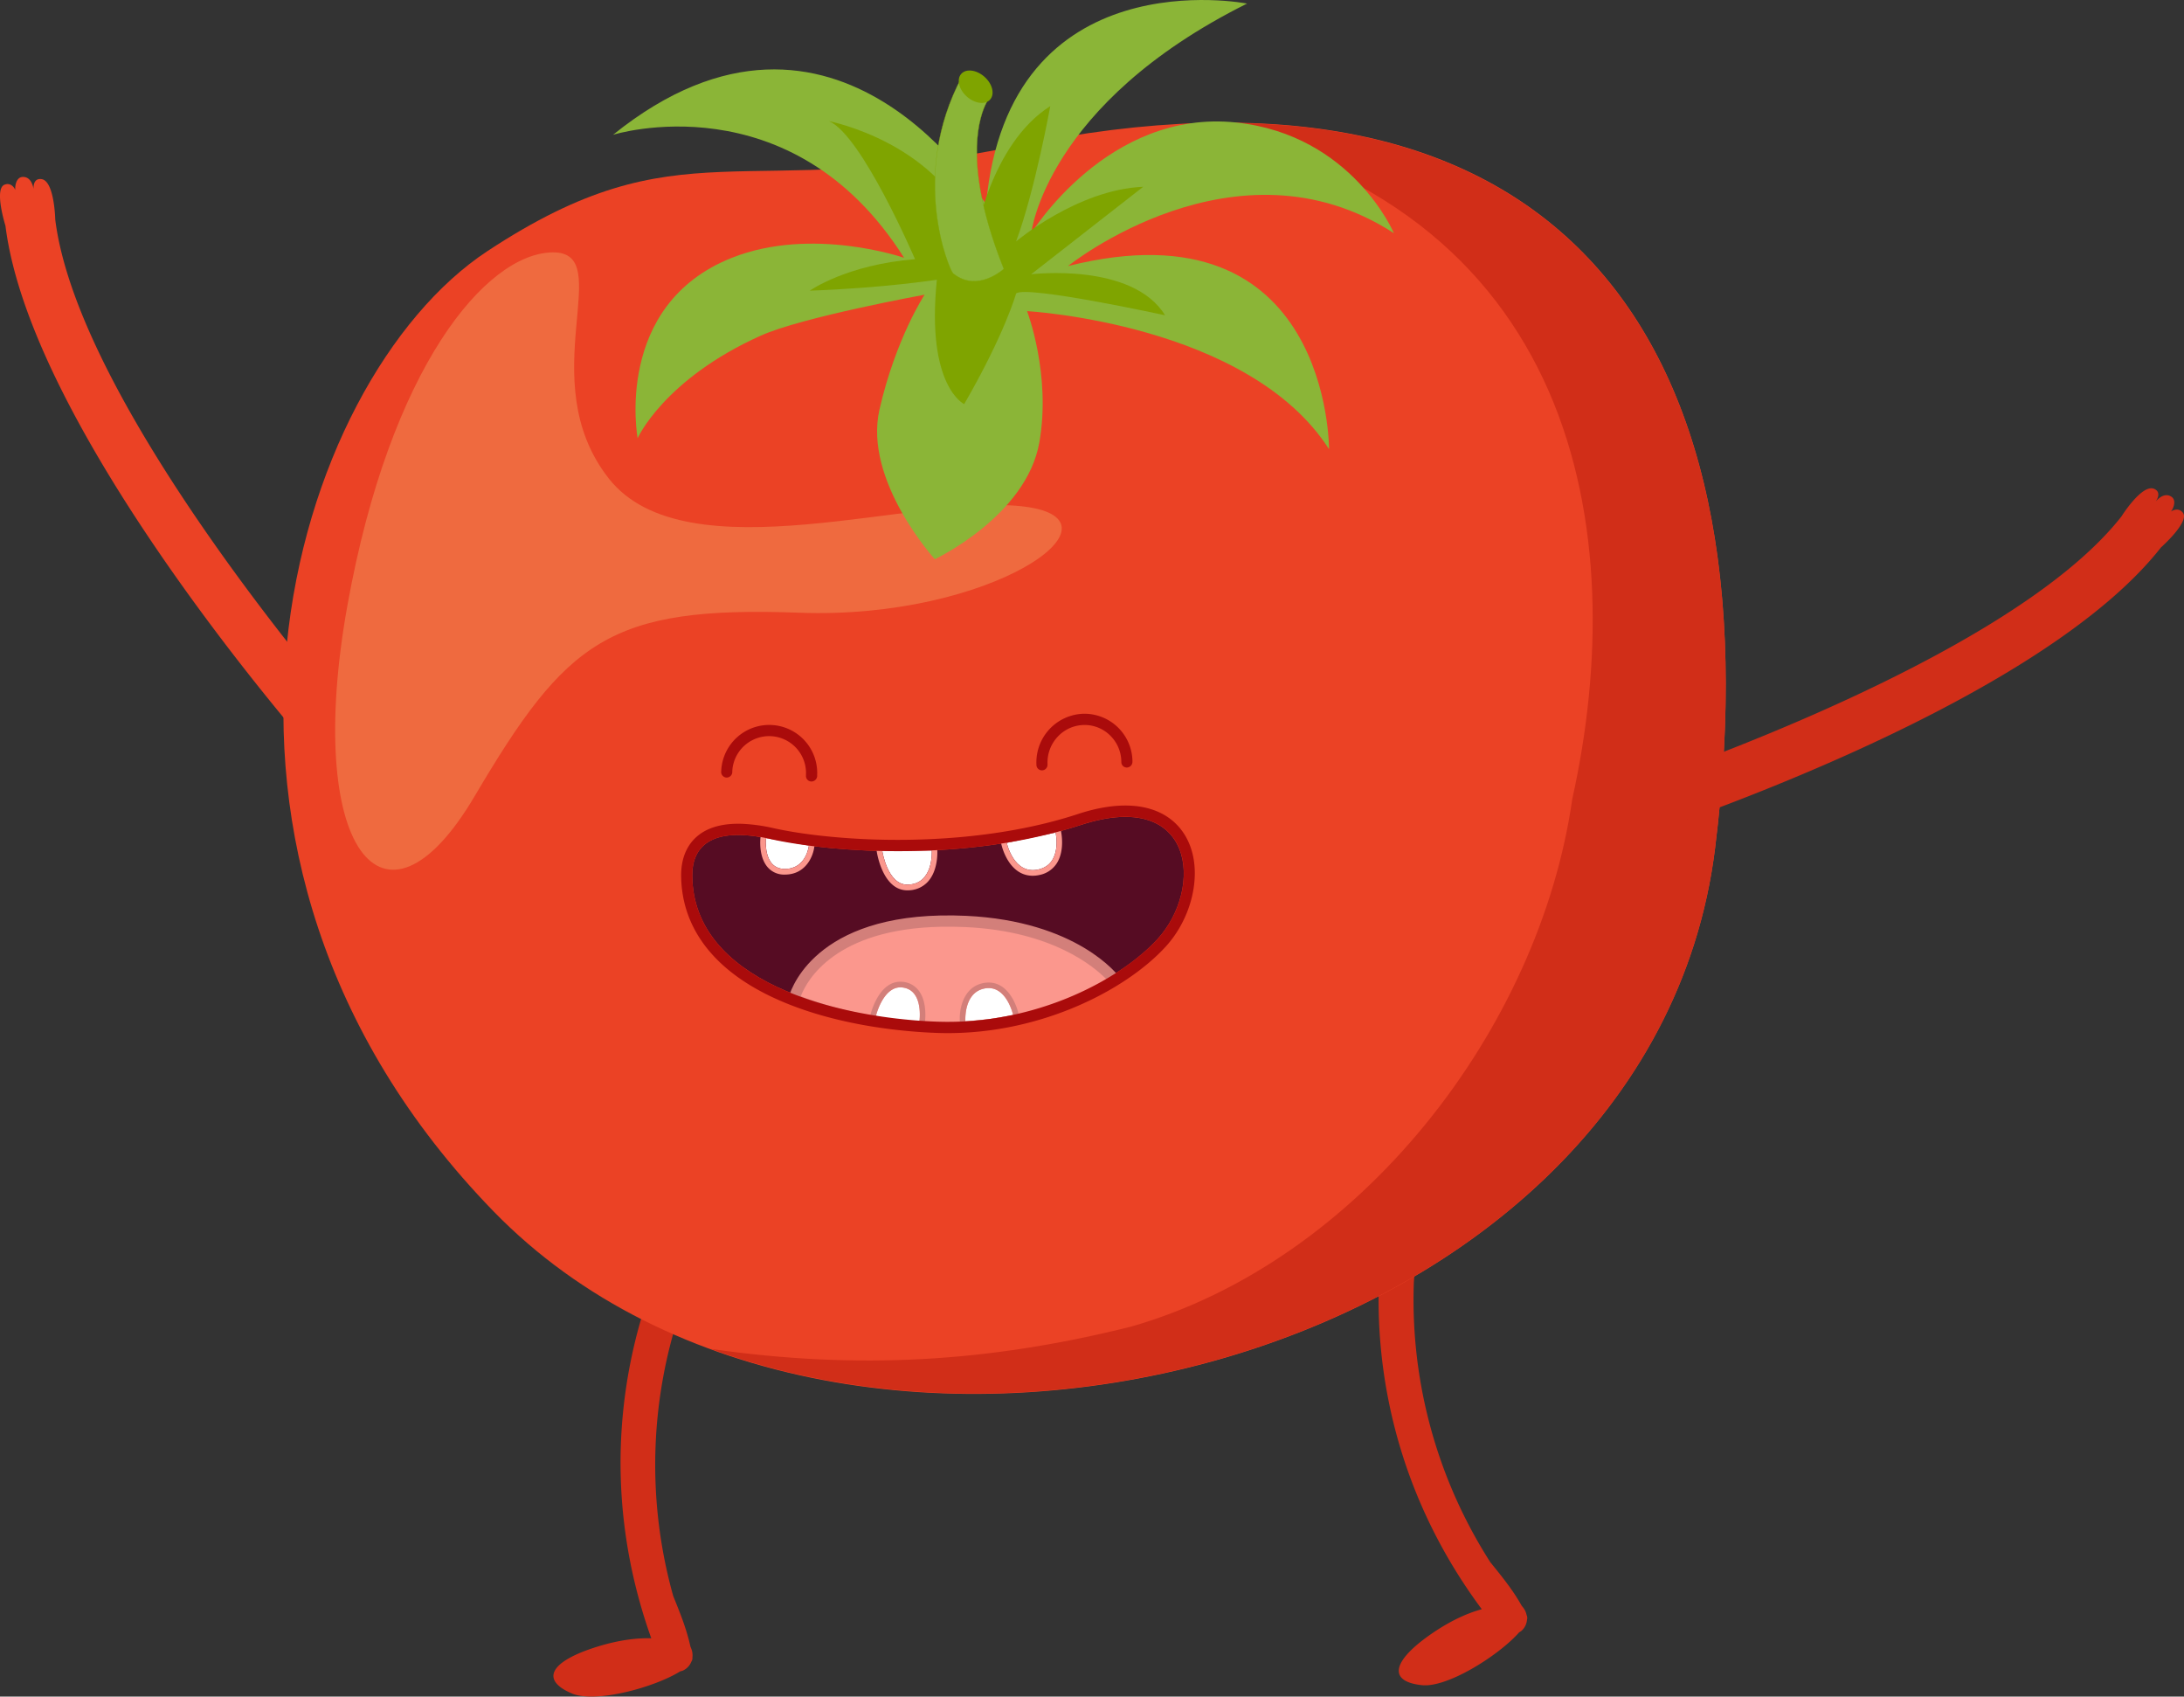 <svg xmlns="http://www.w3.org/2000/svg" width="1080" height="838.73" viewBox="0 0 1080 838.73"><rect x="0" y="0" width="1080" height="838.73" fill="#333333" stroke="none"/><g id="Слой_2" data-name="Слой 2"><g id="vegetable05_79343672"><g id="vegetable05_79343672-2" data-name="vegetable05_79343672"><path d="M333 612.18c-2.11 3.68-49.79 88.77-10.94 197.74-6.16-.18-15.05.55-26.54 4.1-23.75 7.34-28.31 16.52-12.81 23.14 11.81 5.05 41-3 53.66-10.89a8 8 0 0 0 .93-.25h.06a8 8 0 0 0 4.5-4.51 3.22 3.22.0 0 0 .55-2.09s0-.11.0-.16a8.77 8.77.0 0 0-.56-4.2c-.15-.35-.27-.7-.42-1-1.95-8.94-5.18-16.77-8.52-25.05a240.52 240.52.0 0 1 4.34-143.54c2.27-5.83 3.84-9 3.84-9l-.63.34a139.88 139.88.0 0 1 7.16-15.68 8.74 8.74.0 0 0-3.13-11.7A8.2 8.2.0 0 0 333 612.18z" fill="#d12e18"/><path d="M685.38 603.24c-1 4.14-21.65 99.45 47.37 192.3-5.94 1.62-14.23 4.92-24.18 11.68-20.56 14-22.24 24.08-5.47 25.87 12.76 1.37 38.28-14.89 48.12-26.1.27-.17.55-.32.81-.52h.06a8.11 8.11.0 0 0 3-5.63 3.27 3.27.0 0 0-.08-2.16 1.09 1.09.0 0 1-.08-.15 8.64 8.64.0 0 0-1.76-3.85c-.24-.29-.46-.59-.7-.88-4.49-8-9.87-14.52-15.48-21.46a240.48 240.48.0 0 1-37.83-138.54c.46-6.24 1-9.72 1-9.72l-.5.51a143.32 143.32.0 0 1 2.25-17.09 8.73 8.73.0 0 0-6.41-10.27A8.2 8.2.0 0 0 685.38 603.24z" fill="#d12e18"/><path d="M27.32 108.55s-.38-19.09-6.78-20c-4.6-.66-3.92 5.11-3.92 5.11s-.66-6.49-5.53-6.18c-3 .2-3.76 4.3-3.52 6.44C7 92.5 5.12 90.13 2.19 91.32c-5.21 2.14.51 20.31.51 20.31C15.38 213.2 151.41 368.21 157.19 374.76a12.41 12.41.0 0 0 18.6-16.42C174.42 356.79 39.06 202.61 27.32 108.55z" fill="#eb4225"/><path d="M502.58 72.16c-137.09 28.47-165-11.56-261.57 52s-169.09 297.76 3.1 474.74 571.6 81.19 604-179.48S763.93 17.89 502.58 72.16z" fill="#eb4225"/><path d="M273.07 124.77c-32.77.65-80.12 56.68-101.29 174.64-21.41 119.34 17.46 171.15 62.87 94.31S301 299.41 395.32 302.91s164.16-45.41 111.77-52.4-167.66 34.93-206.08-14S305.84 124.12 273.07 124.77z" fill="#ef6a3f"/><path d="M584.05 61.34C781.55 99.07 806.64 263.88 777.5 395 761.28 508.55 672.76 623.42 559.24 655.86c-70.78 17.69-135.2 21.35-207.74 11 192.68 70.54 469.84-32.11 496.6-247.45C876.9 187.61 787.83 50.72 584.05 61.34z" fill="#d12e18"/><path d="M447.07 127.45s-45.41-15.75-85.14.0c-58.78 23.31-46.62 89.19-46.62 89.19s12.92-29.1 60.81-50.67c20.44-9.21 81.09-20.27 81.09-20.27s-14.27 21.62-22.3 56.75 27.37 74 27.37 74 45.27-21.28 51.69-57.77c5.92-33.67-6.08-64.87-6.08-64.87s109.46 6.09 149.33 68.25c0 0 .67-123-129.06-90.54.0.0 83.11-66.9 161.15-16.22.0.0-20.61-48.63-78-54.74-63.52-6.75-101.36 54.74-101.36 54.74S517 51.43 616.68 1.77c0 0-117.92-23.31-129.07 99.33.0.0-73.65-123.66-184.46-34.46C303.15 66.64 391.19 39 447.07 127.45z" fill="#8bb537"/><path d="M452.48 128.13s-26.35-61.49-42.57-68.25c0 0 56.08 10.81 72.3 58.11.0.0 7.43-46.62 37.16-65.54.0.0-7.43 41.21-16.89 66.89.0.0 30.41-25.68 62.84-27l-55.41 43.25s50-6.08 66.22 20.27c0 0-68.24-14.87-73.65-10.81.0.0-5.4 19.59-25.68 54.73.0.0-18.92-8.78-13.51-61.49.0.0-25.68 4.06-62.84 5.41C400.45 143.67 418.69 130.83 452.48 128.13z" fill="#7fa400"/><path d="M471.29 135.13c-1.69-1.39-21.84-48 4.37-97.17.0.0 2.73 8.73 13.64 10.37.0.0-10.22 12.39-4.53 45.34 1.86 10.79 5.43 23.78 11.63 39.27C496.4 132.94 483.3 145 471.29 135.13z" fill="#8bb537" stroke="#7fa400" stroke-miterlimit="10" stroke-width=".12"/><path d="M489.63 49.21c-2.4 2.71-7.55 2.06-11.5-1.44s-5.2-8.53-2.8-11.24 7.55-2.06 11.5 1.44S492 46.5 489.63 49.21z" fill="#7fa400"/><path d="M1073.54 252.92c1.3-1.7 2.79-5.59.3-7.31-4-2.78-7.93 2.45-7.93 2.45s3.57-4.61-.72-6.41c-6-2.51-16.12 13.66-16.12 13.66C990.58 329.9 795.15 392.38 793.18 393a12.4 12.4.0 0 0 7.49 23.65c8.33-2.63 204.75-65.47 267.93-146 0 0 14.25-12.63 10.88-17.14C1077.59 251 1074.77 252 1073.54 252.92z" fill="#d12e18"/><path d="M381.17 414.83c30.5 6.78 97 11.4 153.35-7s60.83 31.34 37.87 56.44c-17.88 19.53-59.82 42.75-109.56 40.81s-120.13-20-120.5-72.23C342.24 419.4 350.66 408 381.17 414.83z" fill="#560c23"/><path d="M4e2 418s-1.2 11.7-12.06 11.56-9.14-15.24-9.14-15.24z" fill="#fff"/><path d="M376.07 414.05c-.11.94-.93 9.35 3.41 14.53a10.71 10.71.0 0 0 7.92 3.79h.48c10.59.13 14.34-9.15 14.84-14.07l.27-2.59-2.53-.44-21.19-3.68-2.87-.49zm2.72.31L4e2 418s-1.2 11.7-12.06 11.56h-.39C377.11 429.09 378.79 414.36 378.79 414.36z" fill="#fb978d"/><path d="M460.76 420.44s1.13 16.84-12.11 16.89c-9.83.0-12.34-16.62-12.34-16.62z" fill="#fff"/><path d="M433.59 421.14c.12.75 2.91 18.42 14.49 19h.57a13.32 13.32.0 0 0 10.17-4.23c5.28-5.74 4.71-15.25 4.68-15.65l-.17-2.61h-2.59l-24.45.27h-3.17zm2.72-.43 24.45-.27s1.13 16.84-12.11 16.89h-.43C438.75 436.87 436.31 420.71 436.31 420.71z" fill="#fb978d"/><path d="M522 411.59s3.56 15.61-8.61 18.27-15.54-13.19-15.54-13.19z" fill="#fff"/><path d="M495.15 417.27c.13.62 3.33 15.11 14.89 15.66a15 15 0 0 0 3.9-.35 13.2 13.2.0 0 0 8.74-5.94c4-6.44 2.07-15.3 2-15.68l-.6-2.64-2.63.55L497.29 414l-2.72.57zm2.69-.6L522 411.59s3.56 15.61-8.61 18.27a12.54 12.54.0 0 1-3.2.28C500.59 429.69 497.84 416.67 497.84 416.67z" fill="#fb978d"/><path d="M465.19 455.38c63.74-1.33 86.24 29.44 86.24 29.44s-31.25 22.39-77.91 23.31c-48.15.94-80.94-14.05-80.94-14.05S401.45 456.71 465.19 455.38z" fill="#fb978d"/><path d="M389.91 493.44s30.49 13.91 80.43 15.5c46.95 1.5 83.3-25.78 83.3-25.78-.82-1.14-20.93-27.8-75.82-30.4-4.12-.2-8.38-.25-12.68-.17C4e2 454 390.29 491.82 389.91 493.44zm6.09-.95c3-7.86 16.92-33.24 69.24-34.33 4.17-.08 8.31.0 12.3.16 42.86 2 63.6 19.62 69.7 25.92-8.35 5.17-36 20.36-73.77 21.1-4.9.09-9.88.0-14.78-.21C426.45 503.6 403.12 495.32 396 492.49z" fill="#d37f7a"/><path d="M446.2 488.17c10.84 1.21 8.43 17 8.43 17s-3.39-.36-11.64-.85c-2.63-.16-9.84-2.12-9.84-2.12S436.79 487.11 446.2 488.17z" fill="#fff"/><path d="M430.48 501.57l-.64 2.63 2.59.71c.76.21 7.57 2 10.39 2.21 8.06.47 11.48.84 11.51.84l2.62.29.4-2.64c.06-.41 1.45-10-3-15.83a11 11 0 0 0-7.87-4.38l-.71-.06C434.64 484.81 430.64 500.88 430.48 501.57zm2.67.65s3.5-14.52 12.5-14.1a5.11 5.11.0 0 1 .55.05c10.84 1.21 8.43 17 8.43 17s-3.39-.36-11.64-.85C440.36 504.18 433.15 502.22 433.15 502.22z" fill="#d37f7a"/><path d="M487 488.65c10.69-2 14 13.15 14 13.15s-8.82 1.62-11.82 2-11.8 1.11-11.8 1.11S476.3 490.62 487 488.65z" fill="#fff"/><path d="M474.66 505.17l.22 2.77 2.73-.22c.37.0 8.91-.73 11.94-1.13s11.59-2 11.95-2l2.83-.52-.63-2.83c-.13-.62-3.43-15-14.25-15.49h0a12.91 12.91.0 0 0-2.95.21C476.11 487.82 474.21 499.35 474.66 505.17zm2.74-.23s-1.1-14.32 9.59-16.29a10.41 10.41.0 0 1 2.32-.17c8.86.42 11.71 13.32 11.71 13.32s-8.82 1.62-11.82 2S477.4 504.94 477.4 504.94z" fill="#d37f7a"/><path d="M336.83 432.89c.19 25.13 15.36 45.7 43.87 59.49 28.67 13.86 62.3 17.32 79.79 18.15.7.0 1.41.07 2.11.09 49.64 2 93.8-20.71 113.81-42.59 12.94-14.14 17.93-35.38 11.86-50.49-4.71-11.74-15.12-18.58-29.33-19.25h0c-7.65-.37-16.43 1-26.1 4.21-40.27 13.17-83.53 13.37-105.73 12.31-16.67-.79-32.56-2.71-44.75-5.43a87.56 87.56.0 0 0-14.55-2.08c-10.64-.51-18.75 1.88-24.11 7.1C339.15 418.83 336.78 425.22 336.83 432.89zm5.5-.06c-.08-11.16 5.73-20.89 25.2-20a79.91 79.91.0 0 1 13.64 2c11.15 2.48 27.13 4.67 45.66 5.55 32.13 1.53 71.94-.88 107.69-12.57 9.47-3.1 17.48-4.27 24.14-3.95 33 1.56 32.83 39.51 13.73 60.39-17.88 19.53-59.82 42.75-109.56 40.81l-2.06-.09C411.17 502.61 342.7 484.39 342.33 432.83z" fill="#aa0b0b"/><path d="M356.66 381a23.74 23.74.0 1 1 47.43 2.26c0 .15.0.31.0.46a2.84 2.84.0 0 1-3 2.62 2.73 2.73.0 0 1-2.53-2.94v-.34a18.24 18.24.0 1 0-36.44-1.79c0 .18.0.29.0.4a2.78 2.78.0 0 1-2.82 2.73h-.07a2.77 2.77.0 0 1-2.61-2.85z" fill="#aa0b0b"/><path d="M512.51 377.68a24.05 24.05.0 0 1 23.06-24.82A23.79 23.79.0 0 1 560 376.13c0 .15.0.31.0.46a2.82 2.82.0 0 1-2.74 2.85 2.71 2.71.0 0 1-2.76-2.72v-.35a18.34 18.34.0 0 0-5.71-12.95 17.9 17.9.0 0 0-13-5A18.13 18.13.0 0 0 523 364.25a18.61 18.61.0 0 0-5 13.24 3.73 3.73.0 0 1 0 .42 2.77 2.77.0 0 1-2.6 2.93 1.31 1.31.0 0 1-.28.0 2.74 2.74.0 0 1-2.6-2.62C512.53 378 512.52 377.83 512.51 377.68z" fill="#aa0b0b"/></g></g></g></svg>